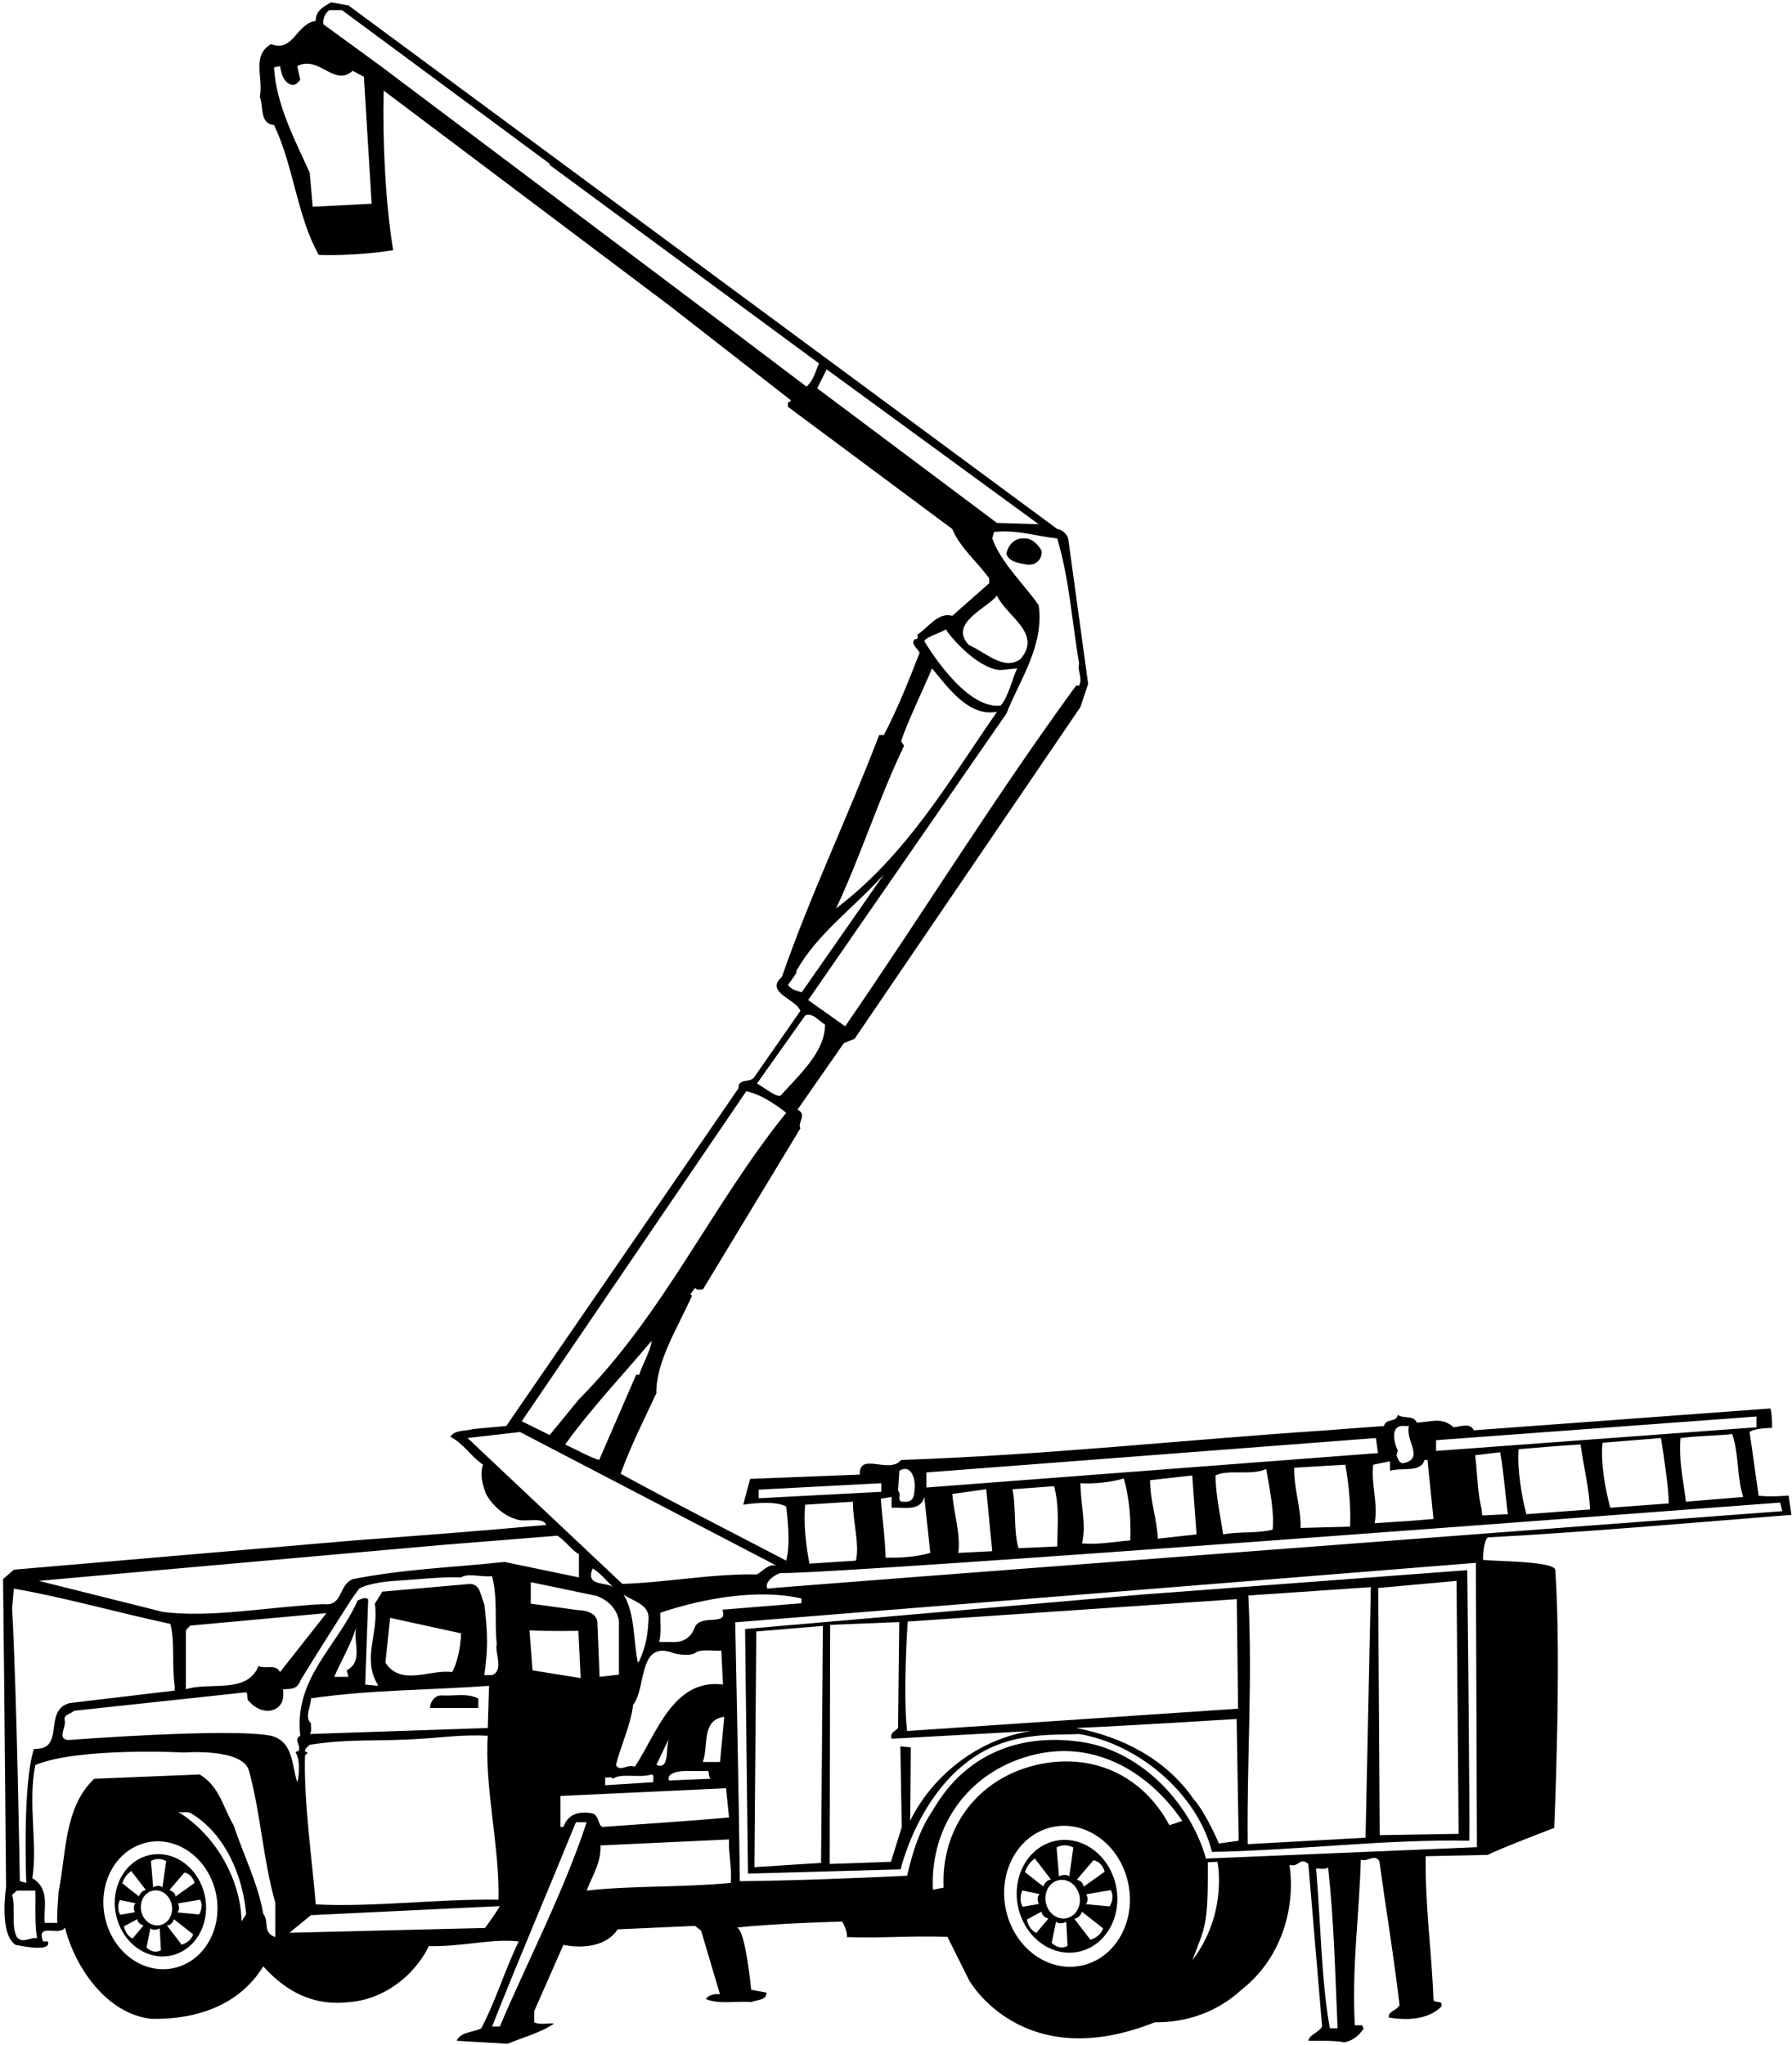 <?xml version="1.0" encoding="UTF-8"?>
<svg xmlns="http://www.w3.org/2000/svg" xmlns:xlink="http://www.w3.org/1999/xlink" width="525pt" height="599pt" viewBox="0 0 525 599" version="1.1">
<g id="surface1">
<path style=" stroke:none;fill-rule:nonzero;fill:rgb(0%,0%,0%);fill-opacity:1;" d="M 522.531 443.84 C 523.371 443.816 524.832 443.668 524.832 443.668 L 524 438 C 524 438 518.75 438.5 515.227 438.043 L 512.578 419.395 C 513.922 418.262 519.176 418.176 519.176 418.176 C 519.176 418.176 519.172 413.91 518.668 412.5 L 431.812 418.891 C 430.555 416.621 428.16 417.758 425.891 418.008 C 422.238 414.859 419.465 416.496 415.055 416.621 C 414.176 414.355 411.148 415.613 409.512 414.355 C 409.133 416.746 405.984 415.234 405.48 417.629 L 388.723 418.891 C 345.379 421.789 307.328 426.07 263.984 427.586 C 260.582 431.867 251.637 425.062 251.887 431.867 L 219.758 433.129 L 217.742 440.688 C 217.742 440.688 226.562 439.176 230.344 441.191 C 230.973 446.863 231.477 452.531 230.344 457.066 C 214.465 448.754 197.961 440.438 181.832 431.617 C 184.73 423.551 188.637 415.867 192.289 408.055 C 192.164 398.73 198.59 388.777 202.75 379.453 L 202.246 379.074 L 203.633 377.184 C 204.133 378.066 205.145 377.562 205.898 377.688 L 234.5 330.438 C 233.492 328.926 236.641 326.281 233.617 325.02 L 247.227 305.492 L 250.375 304.23 L 316.523 207.086 L 318.793 200.281 L 312.996 158.074 C 312.871 156.688 311.234 155.051 309.723 154.922 L 102.074 1.582 L 97.035 0.699 C 94.895 1.836 92.375 3.223 92.5 6.117 C 86.703 7 85.949 15.441 79.395 12.922 C 73.602 16.324 77.254 22.75 76.121 28.422 C 77.254 31.191 75.992 36.23 80.277 36.609 C 86.074 48.707 86.957 63.195 93.383 74.66 C 99.305 74.914 108.121 74.41 115.18 73.277 C 112.91 59.414 112.031 41.02 112.406 26.531 L 196.324 89.656 L 231.73 117.25 C 231.477 117.504 231.352 117.879 230.848 117.754 L 230.848 119.141 L 278.977 154.922 C 281.371 160.594 286.41 164.625 289.812 169.414 L 289.812 170.801 L 278.977 180.375 C 274.945 179.113 271.797 183.902 268.898 185.793 C 268.395 185.539 269.527 187.43 268.016 187.18 C 266.629 188.691 268.898 189.824 269.402 191.211 C 266.254 199.398 262.598 208.348 258.945 215.277 L 257.559 215.277 C 248.484 239.09 237.273 262.398 229.082 286.086 C 223.914 290.621 233.113 292.516 234.5 296.039 L 220.895 315.57 C 219.633 317.211 216.23 315.695 216.355 318.723 L 148.316 417.629 L 138.742 418.512 C 135.969 419.27 133.449 418.637 131.938 420.781 C 135.844 422.797 137.859 426.449 141.512 428.969 C 140.504 431.742 141.387 434.891 142.395 437.539 C 144.16 440.812 147.562 443.84 150.965 444.848 C 153.734 446.105 158.902 443.965 160.035 446.609 C 140.883 448.375 122.613 449.762 103.84 451.145 L 4.051 459.715 L 0.898 462.484 C 1.277 495.371 1.781 552.699 1.781 552.699 C 1.781 552.699 -0.359 566.434 4.551 569.586 C 7.578 570.215 15.168 571.57 14.004 568.578 L 12.617 568.578 C 10.473 562.906 17.406 567.191 19.043 564.543 C 21.941 576.137 31.266 589.871 44.367 591.258 C 57.473 591.508 70.074 587.352 77.129 575.883 C 83.934 583.445 91.996 587.602 102.453 586.344 C 112.281 585.586 121.355 578.781 125.637 569.961 C 135.215 570.215 143.781 567.695 151.973 568.578 C 147.938 576.891 145.293 585.84 141.008 594.027 C 138.613 595.289 134.836 595.035 133.828 597.684 L 148.695 598.562 C 153.23 596.676 158.523 595.289 162.305 592.641 C 160.918 592.391 158.145 593.145 156.508 592.266 L 156.508 588.988 L 165.074 569.586 C 170.996 570.844 177.926 569.836 180.949 565.047 L 203.633 564.039 L 205.395 565.426 L 210.938 584.074 C 209.301 583.824 207.535 584.328 206.781 585.461 C 210.688 587.098 215.602 585.965 220.012 586.344 C 221.648 585.711 224.672 585.84 224.547 583.57 L 220.074 582.75 C 220.074 582.75 218.371 564.922 215.852 564.543 C 226.438 563.285 246.723 562.781 246.723 562.781 C 246.723 562.781 248.359 565.426 248.109 567.316 C 258.312 567.695 266.23 566.863 277.57 567.242 L 283.891 579.918 C 283.891 579.918 299.395 607.793 338.324 592.266 C 347.648 592.391 356.719 589.238 363.773 582.688 C 375.113 573.867 379.672 559.164 377.781 546.184 C 380.68 546.941 380.785 543.754 383.305 545.898 L 387.336 593.523 C 386.203 595.414 383.684 595.793 383.305 597.684 C 386.551 597.727 390.25 597.5 393.902 598.137 C 395.996 597.68 397.953 596.531 399.559 594.027 C 399.309 593.777 399.055 593.523 399.18 593.145 L 396.914 593.145 C 396.031 575.254 398.172 561.898 398.676 544.637 C 400.691 545.395 402.582 542.871 404.094 545.016 C 406.109 559.629 408.379 573.113 410.016 587.223 C 409.133 588.988 406.738 588.863 406.867 590.879 C 412.285 591.762 418.332 591.508 422.238 587.727 C 422.867 585.711 420.727 586.719 419.969 585.84 C 419.465 571.348 417.449 558.371 417.703 543.629 L 435.848 543.25 C 439.5 541.359 455.34 535.34 455.34 535.34 C 455.34 535.34 457.527 485.887 455.637 459.68 C 454.754 457.031 435.977 457.301 434.465 456.797 C 434.465 455.41 434.711 451.273 435.848 450.266 C 463.945 448.754 494.184 446.105 522.531 443.84 Z M 420.727 421.789 L 514.594 414.859 L 514.594 418.008 L 420.727 424.938 Z M 510.688 438.422 L 493.93 439.805 C 493 432.5 491.832 427.832 492.332 421.168 C 497.332 420.5 502.832 420.5 507.5 420 C 509.516 426.176 508.801 432.371 510.688 438.422 Z M 488.891 440.309 L 471.758 441.57 C 470.242 436.027 468.859 427.961 469.488 422.543 L 486.621 421.156 C 487.504 426.953 488.891 435.773 488.891 440.309 Z M 465.836 442.074 L 447.188 443.461 C 445.801 438.422 444.414 429.852 444.918 424.434 C 450.965 423.93 456.512 423.426 463.062 423.047 C 463.945 429.602 465.582 435.898 465.836 442.074 Z M 441.77 443.461 L 434.332 443.832 C 434.07 443.551 434.176 442.551 434.082 442.074 C 432.82 437.035 432.82 431.488 432.191 426.199 L 439.5 425.316 C 440.633 431.742 440.887 436.906 441.77 443.461 Z M 411.402 417.629 L 412.789 417.629 C 411.652 422.039 417.324 426.953 411.402 428.465 C 409.891 428.844 409.512 427.078 409.133 426.199 L 409.512 424.812 C 408.758 423.426 406.738 417.254 411.402 417.629 Z M 407.242 427.961 L 407.242 430.734 C 410.645 429.727 416.316 431.363 417.324 427.586 L 418.207 427.586 L 419.969 444.848 C 414.93 445.352 408.379 445.727 402.711 446.105 C 403.844 440.438 401.574 434.516 402.328 428.969 Z M 271.418 431.238 L 403.086 421.156 L 403.715 425.566 L 271.418 435.648 Z M 395.527 447.113 L 381.035 447.492 C 381.164 441.445 379.02 435.898 379.148 429.852 L 394.141 428.969 C 395.273 435.27 395.777 441.695 395.527 447.113 Z M 372.848 447.996 C 368.312 449.129 363.02 448.5 358.355 449.383 C 357.477 443.586 356.215 438.168 356.09 432.121 C 359.867 430.23 366.547 432.246 370.957 430.23 C 371.965 436.027 373.352 442.703 372.848 447.996 Z M 350.547 449.383 L 339.203 450.641 C 338.953 444.848 336.938 439.555 336.938 433.508 L 349.285 432.121 Z M 316.523 434.387 C 320.559 434.641 325.344 434.137 329.25 433.004 C 330.762 438.422 331.395 444.344 331.141 451.145 C 326.48 451.523 322.07 452.406 317.027 452.027 C 318.289 446.105 316.652 441.445 316.523 434.387 Z M 309.723 452.91 L 298.383 453.414 C 296.871 448.246 297.754 441.57 296.617 436.152 L 308.84 435.27 C 310.352 441.316 309.848 446.23 309.723 452.91 Z M 278.977 437.539 L 288.934 436.152 L 290.695 454.297 L 280.742 454.801 C 281.496 449.508 279.48 443.336 278.977 437.539 Z M 263.48 430.734 C 266.629 428.844 268.016 432.371 268.016 435.27 C 267.766 437.914 268.016 440.184 264.363 439.805 C 262.598 439.68 264.234 437.41 263.102 436.656 Z M 261.211 438.422 L 261.211 441.57 C 264.613 441.316 269.652 442.828 270.789 438.422 L 272.551 454.801 C 268.52 455.934 264.109 456.312 259.449 456.188 C 259.32 450.266 258.441 444.719 258.062 438.926 Z M 222.277 438.797 L 222.277 436.277 L 258.188 434.387 L 258.188 436.906 Z M 250.754 457.066 L 237.145 457.949 C 236.137 452.91 235.383 446.23 235.887 440.688 L 249.871 439.805 C 249.871 445.98 251.887 452.281 250.754 457.066 Z M 187.25 402.637 L 186.367 402.637 L 175.531 427.586 C 172.887 426.828 168.855 424.559 165.578 423.047 C 173.391 412.211 182.211 403.016 190.906 392.684 C 190.652 395.453 188.387 399.234 187.25 402.637 Z M 316.148 194.359 C 315.52 196.379 317.281 198.645 316.148 200.785 L 315.266 200.785 C 291.578 233.168 270.031 268.07 247.605 300.578 L 236.77 292.891 L 294.855 208.977 C 298.887 198.77 305.941 189.195 304.305 177.227 C 299.641 170.672 293.344 164.879 290.695 157.695 L 291.199 155.805 C 298.004 155.051 303.547 157.066 309.723 157.695 C 313.25 169.414 314.004 181.637 316.148 194.359 Z M 91.617 60.551 L 90.734 50.598 C 86.324 40.77 80.906 30.688 80.277 19.727 L 82.043 19.348 C 82.418 21.492 82.922 23.883 85.191 24.766 C 86.453 25.27 87.207 24.137 87.965 23.379 L 87.082 19.348 C 93.508 16.074 97.918 25.648 103.336 20.734 L 106.613 22.496 L 108.879 59.668 Z M 236.266 113.219 L 214.09 96.461 L 111.527 19.348 L 94.77 7.129 C 94.516 5.992 95.02 3.852 96.531 2.969 L 100.188 2.969 L 161.043 47.949 L 161.043 48.328 L 239.918 106.414 C 239.16 108.176 238.281 111.578 236.266 113.219 Z M 239.414 113.723 L 242.188 108.176 L 304.305 153.535 L 292.082 153.16 Z M 292.082 174.453 C 294.855 180.5 305.562 185.539 298.887 193.102 C 293.973 196.504 288.68 190.961 283.891 188.941 C 277.844 182.645 288.805 178.359 292.082 174.453 Z M 277.09 184.281 C 277.844 185.793 285.906 195.621 292.965 196.25 L 298.004 195.746 C 296.617 198.645 295.422 204.125 293.152 206.645 C 282.441 207.906 270.789 187.746 270.789 187.746 C 271.293 186.484 276.207 185.16 277.09 184.281 Z M 264.867 218.426 L 263.984 217.039 C 266.379 210.234 270.031 202.93 273.055 195.746 C 277.969 201.668 283.891 209.984 292.082 208.473 C 277.594 229.387 265.746 250.18 244.957 266.055 C 252.266 250.43 257.559 233.547 264.867 218.426 Z M 230.848 288.355 C 231.477 287.727 234.246 283.82 233.113 284.703 C 239.414 273.363 249.621 266.434 258.945 256.102 L 234.879 290.621 C 233.996 290.246 231.73 289.992 230.848 288.355 Z M 235.887 297.426 C 238.027 296.422 239.793 298.938 241.684 300.074 C 241.809 307.887 234.375 314.562 228.578 320.988 C 226.812 320.988 224.043 318.594 221.773 317.336 Z M 218.625 319.602 C 222.531 320.359 226.812 323.133 230.344 325.902 C 208.547 352.867 194.559 384.746 169.609 409.816 L 161.043 420.277 L 152.852 416.242 Z M 136.977 421.156 L 152.348 419.395 L 227.625 458.598 C 225.398 457.676 223.309 460.273 221.773 461.102 C 208.672 460.848 195.188 463.492 182.336 463.871 C 167.848 450.266 151.469 434.766 136.977 421.156 Z M 174.797 467.395 C 180.91 469.688 181.328 474.707 181.328 474.707 L 181.328 490.457 L 175.66 491.086 L 175.027 475.336 C 174.949 471.52 169.359 471.559 169.359 471.559 L 155.5 469.668 L 155.5 463.367 Z M 173.645 459.336 C 175.91 460.723 177.676 462.988 179.566 464.754 C 177.297 463.242 171.375 464.629 173.645 459.336 Z M 185.488 499.277 C 189.52 494.238 186.746 479.871 197.711 484.281 C 197.711 484.281 202.496 485.418 204.133 483.777 C 205.645 483.023 208.922 483.527 211.316 483.402 L 211.82 493.355 C 197.203 491.465 192.289 507.973 185.992 517.422 C 183.848 516.539 181.582 519.059 180.445 516.918 C 181.961 510.996 184.855 504.949 185.488 499.277 Z M 182.715 467.02 C 185.738 469.035 190.023 469.922 190.023 473.824 C 189.77 478.738 189.395 481.762 187.25 486.551 L 186.871 486.93 C 185.488 480.254 186.117 472.816 182.715 467.02 Z M 201.867 518.68 L 207.285 518.68 C 207.789 518.176 207.41 520.066 208.164 520.949 L 195.945 521.453 C 195.188 519.059 199.348 518.555 201.867 518.68 Z M 192.289 516.918 L 195.945 509.23 C 194.938 512.129 196.324 518.43 192.289 516.918 Z M 205.898 516.035 C 207.664 511.246 205.395 503.688 212.199 502.805 L 210.938 516.035 Z M 191.41 521.957 L 177.297 522.84 L 177.297 520.57 C 178.18 520.695 179.188 520.191 179.566 520.949 C 181.832 519.184 187.379 520.824 190.906 519.688 C 191.785 519.816 191.281 521.074 191.41 521.957 Z M 169.453 477.629 L 170.113 491.465 L 156.004 489.195 C 156.004 489.195 155.5 482.016 155.121 477.48 C 159.832 477.781 169.453 477.629 169.453 477.629 Z M 164.191 525.988 L 212.703 523.723 L 213.586 532.289 C 202.371 533.297 188.762 534.18 176.414 535.059 C 175.027 534.18 175.531 531.406 173.266 531.027 C 169.359 530.398 166.336 531.406 165.074 535.059 L 164.191 535.059 Z M 211.633 471.434 C 213.52 476.598 205.078 472.312 203.441 476.848 C 202.309 479.746 200.039 481.133 196.637 480.883 L 193.109 480.883 C 193.867 478.359 193.363 475.086 193.488 472.312 C 206.215 468.031 222.215 465.258 234.816 468.156 L 234.816 469.539 Z M 4.051 465.258 C 19.168 467.902 34.539 472.312 49.914 475.59 C 51.297 481.008 50.289 486.93 51.172 493.734 L 51.172 495.117 L 20.43 498.773 C 12.363 500.914 19.422 512.57 9.973 512.191 C 6.508 522.273 7.703 551.441 7.703 551.441 L 5.812 550.938 C 5.812 550.938 4.93 495.371 3.543 471.055 Z M 4.93 567.316 C 3.168 563.789 4.68 558.875 3.543 554.969 L 4.93 553.707 L 10.348 553.707 C 10.473 558.371 10.098 563.285 10.852 567.695 C 9.215 567.066 6.695 569.457 4.93 567.316 Z M 52.547 575.941 C 43.84 578.906 34.297 573.273 31.23 563.367 C 28.168 553.457 32.742 543.023 41.453 540.059 C 50.16 537.094 59.703 542.727 62.77 552.633 C 65.832 562.543 61.258 572.977 52.547 575.941 Z M 70.754 562.707 C 70.629 551.367 63.824 537.758 52.105 530.578 C 53.32 531.082 54.797 530.379 55.887 531.02 C 65.969 536.961 71.199 549.484 72.109 560.629 Z M 80.656 567.316 C 76.75 565.93 79.02 562.906 77.129 560.512 C 75.617 551.691 71.332 543.25 68.434 534.555 C 65.41 529.516 64.402 523.219 58.48 519.688 L 27.609 520.949 C 18.664 529.391 19.422 543.125 17.152 554.086 C 17.027 557.234 16.648 559.758 16.773 563.16 L 13.121 563.16 C 12.617 559.125 14.887 553.332 9.469 550.055 C 11.105 540.227 8.082 528.258 10.348 516.918 C 23.199 511.625 53.945 513.262 53.945 513.262 C 53.945 513.262 71.238 511.879 72.969 518.68 C 76.496 531.785 77.004 544.387 80.656 557.234 Z M 79.395 508.348 C 67.426 505.957 19.926 509.609 19.926 509.609 C 16.902 509.23 19.043 506.461 19.043 504.191 C 18.285 502.051 20.805 502.051 21.688 501.039 L 72.09 495.621 C 72.844 496.254 72.09 497.641 72.969 498.27 C 74.984 500.535 77.883 501.797 80.656 500.535 C 82.922 499.277 83.176 497.137 82.922 494.742 C 85.445 494.613 87.082 494.805 88.09 492.031 C 93.445 483.211 102.957 468.406 102.957 468.406 L 105.227 465.258 C 108.504 463.367 115.684 462.988 115.684 462.988 C 122.109 462.613 129.418 461.73 135.086 461.98 C 137.102 460.598 141.008 461.98 144.16 461.605 C 145.922 468.406 144.789 475.336 145.547 481.512 C 144.789 483.777 147.812 489.195 144.16 490.582 L 141.891 490.582 C 143.023 482.645 142.898 478.234 141.891 469.793 C 140.758 467.652 141.008 464.25 137.859 463.871 L 112.031 466.141 L 109.824 469.668 C 111.086 478.359 105.98 485.543 110.645 493.355 L 110.645 493.734 L 106.988 493.355 L 107.871 468.406 C 107.117 467.652 106.047 468.219 104.785 468.723 C 98.738 482.328 86.074 491.465 87.965 508.348 C 85.82 509.609 88.344 510.996 87.461 512.887 C 87.082 512.758 86.832 513.012 86.578 513.262 C 88.09 515.277 87.586 520.695 87.082 521.957 C 85.445 516.918 85.949 509.988 79.395 508.348 Z M 54.449 494.742 L 54.449 477.48 L 55.707 476.094 L 95.648 472.438 L 82.043 489.699 C 80.656 487.18 78.012 488.945 75.742 487.938 C 72.34 496.254 61.504 492.473 54.449 494.742 Z M 90.734 510.996 C 102.832 509.105 110.895 510.113 123.371 509.23 C 129.797 508.852 135.465 507.973 142.898 508.348 C 141.891 523.469 146.426 540.984 146.051 556.355 C 128.41 556.102 108.879 558.621 92.5 557.742 C 91.492 544.891 88.973 528.133 89.352 514.145 L 90.23 513.262 C 88.344 513.137 89.98 511.625 90.734 510.996 Z M 101.57 489.195 L 102.074 491.086 L 97.918 491.086 C 100.059 486.172 102.832 481.637 104.344 476.598 C 103.336 480.754 106.613 486.551 101.57 489.195 Z M 143.277 493.734 L 142.898 506.082 L 90.734 507.844 C 91.492 507.09 90.988 505.703 91.113 504.695 C 89.098 502.93 91.113 499.781 91.113 497.387 C 108.504 494.867 126.016 494.992 143.277 493.734 Z M 112.91 486.93 L 114.297 473.824 L 135.086 478.359 C 134.961 482.395 133.953 487.18 132.441 489.699 C 126.016 488.82 117.449 493.984 112.91 486.93 Z M 142.113 564.645 L 84.793 566.055 L 91.113 560.891 L 146.426 558.246 C 146.176 559 142.113 564.645 142.113 564.645 Z M 147.812 457.445 C 131.309 459.211 118.836 459.461 103.336 462.484 C 99.051 464.25 100.562 470.551 94.77 469.793 C 79.02 470.551 61.629 473.953 47.645 472.062 L 11.355 462.988 L 128.789 452.531 L 163.312 449.762 C 165.578 451.145 167.344 453.918 169.609 455.18 L 169.609 461.98 Z M 146.426 593.523 L 144.16 593.523 C 152.223 573.113 160.414 554.086 168.73 533.676 L 171.879 533.676 C 165.074 554.34 154.363 574.75 146.426 593.523 Z M 214.09 551.441 C 199.727 552.828 185.109 552.195 171.879 553.707 C 173.516 549.297 176.164 545.52 175.91 540.477 L 213.586 538.715 C 213.332 541.992 214.465 547.031 214.09 551.441 Z M 318.723 575.152 C 309.121 578.418 298.598 572.211 295.219 561.289 C 291.844 550.363 296.887 538.859 306.488 535.594 C 316.09 532.324 326.613 538.531 329.988 549.457 C 333.367 560.379 328.324 571.887 318.723 575.152 Z M 342.605 534.555 C 334.719 519.82 319.82 513.094 303.547 516.918 C 286.469 520.93 275.629 535.301 276.457 552.828 L 273.309 553.457 C 272.414 534.016 284.57 518.066 303.547 513.766 C 321.457 509.711 336.938 519.438 346.387 533.297 Z M 349.348 574.047 C 353.129 563.949 353.938 564.34 353.855 545.418 L 356.672 545.25 C 356.672 545.25 359.852 560.312 349.348 574.047 Z M 389.605 594.027 C 387.086 580.043 386.961 563.41 385.574 547.281 C 386.832 547.156 388.219 547.66 389.102 546.906 C 390.863 563.41 391.117 577.145 391.871 594.027 Z M 353.316 544.32 C 348.527 527.438 333.41 512.004 315.52 509.988 C 298.383 507.844 282.758 513.766 273.309 530.148 C 269.277 536.07 267.387 542.43 265.746 549.363 C 249.367 550.117 231.855 550.809 216.734 550.938 C 216.48 525.609 215.395 475.133 215.395 475.133 L 432.387 457.707 L 432.695 540.984 C 432.695 540.984 377.887 543.312 353.316 544.32 Z M 224.797 465.258 C 223.789 463.242 227.191 461.102 228.578 460.723 C 250.375 460.723 490.781 442.324 521.523 440.059 L 522.156 442.578 C 502.625 443.965 228.578 464.754 224.797 465.258 "/>
<path style=" stroke:none;fill-rule:nonzero;fill:rgb(0%,0%,0%);fill-opacity:1;" d="M 140.129 500.223 L 140.129 497.449 C 136.727 495.812 133.703 496.695 129.672 496.566 C 127.402 496.191 125.891 498.711 126.016 500.223 L 140.129 500.223 "/>
<path style=" stroke:none;fill-rule:nonzero;fill:rgb(0%,0%,0%);fill-opacity:1;" d="M 334.289 467.02 L 218.285 477.086 L 219.129 548.73 L 263.859 547.473 C 263.859 547.473 271.102 515.973 296.617 509.609 C 304.035 507.758 309.723 508.098 316.148 507.844 C 333.41 510.742 350.672 525.105 355.082 542.367 C 378.895 541.992 406.234 538.59 430.43 539.094 C 430.68 533.926 429.867 459.848 429.867 459.848 Z M 265.93 474.895 L 362.328 468.344 L 362.727 500.418 L 265.746 506.965 C 264.488 495.875 265.93 474.895 265.93 474.895 Z M 240.547 545.582 L 221.02 546.84 L 221.574 477.809 L 241.082 476.18 Z M 266.637 533.289 C 266.766 525.477 266.836 511.75 266.836 511.75 L 263.773 511.461 L 264.184 535.121 L 261.023 545.266 L 243.066 545.898 L 243.203 475.867 L 263.449 475.059 L 263.102 506.082 C 262.094 507.215 260.707 507.34 261.211 509.23 L 302.035 506.965 C 287.168 509.23 273.441 519.43 266.637 533.289 Z M 357.098 539.91 C 357.098 539.91 353.441 531.156 349.664 526.871 C 341.473 515.027 328.496 508.602 315.266 506.082 C 330.133 505.453 362.293 503.438 362.293 503.438 L 362.895 539.094 Z M 400.062 538.211 C 400.062 538.211 377.004 539.469 365.539 540.102 C 365.262 514.914 366.992 492.973 365.723 467.273 L 401.617 464.824 Z M 404.215 537.461 L 403.766 465.074 L 426.719 462.988 L 427.34 537.078 L 404.215 537.461 "/>
<path style=" stroke:none;fill-rule:nonzero;fill:rgb(0%,0%,0%);fill-opacity:1;" d="M 301.152 165.383 C 303.672 165.508 305.312 163.742 305.188 161.348 C 304.051 159.332 302.16 157.441 299.77 157.695 C 297.121 157.57 295.23 159.836 294.855 162.23 C 295.609 164.625 298.762 165.004 301.152 165.383 "/>
<path style=" stroke:none;fill-rule:nonzero;fill:rgb(0%,0%,0%);fill-opacity:1;" d="M 307.711 539.547 C 300.031 542.164 295.996 551.367 298.695 560.105 C 301.398 568.844 309.816 573.809 317.496 571.195 C 325.18 568.582 329.215 559.379 326.512 550.641 C 323.812 541.898 315.395 536.934 307.711 539.547 Z M 320.363 544.789 C 323.047 545.387 323.621 548.172 323.621 548.172 L 317.461 552.562 C 317.414 550.953 315.477 550.504 315.477 550.504 Z M 314.461 541.094 L 313.254 549.578 C 312.039 548.539 310.258 549.566 310.258 549.566 L 309.539 541.074 C 311.988 539.633 314.461 541.094 314.461 541.094 Z M 303.18 544.305 L 307.914 550.473 C 306.242 550.613 305.66 552.516 305.66 552.516 L 300.285 548.285 C 301.066 545.652 303.18 544.305 303.18 544.305 Z M 299.504 553.664 L 304.566 554.723 C 303.414 555.961 304.375 557.621 304.375 557.621 L 299.613 558.43 C 298.266 556.148 299.504 553.664 299.504 553.664 Z M 303.598 566.109 C 301.113 564.855 300.863 562.164 300.863 562.164 L 305.176 559.836 C 305.219 561.445 307.156 561.895 307.156 561.895 Z M 308.113 569.027 L 309.379 562.82 C 310.594 563.859 312.375 562.832 312.375 562.832 L 312.762 569.875 C 310.312 571.316 308.113 569.027 308.113 569.027 Z M 313 561.645 C 310.367 562.543 307.48 560.84 306.555 557.84 C 305.625 554.844 307.012 551.688 309.645 550.789 C 312.277 549.895 315.164 551.598 316.094 554.594 C 317.02 557.59 315.637 560.75 313 561.645 Z M 319.453 568.094 L 314.719 561.926 C 316.395 561.785 316.973 559.883 316.973 559.883 L 323.156 564.742 C 322.379 567.375 319.453 568.094 319.453 568.094 Z M 325.086 558.324 L 318.066 557.676 C 319.219 556.438 318.258 554.777 318.258 554.777 L 325.402 553.562 C 326.746 555.848 325.086 558.324 325.086 558.324 "/>
<path style=" stroke:none;fill-rule:nonzero;fill:rgb(0%,0%,0%);fill-opacity:1;" d="M 42.562 543.648 C 35.594 546.02 31.934 554.367 34.387 562.293 C 36.836 570.219 44.469 574.723 51.438 572.352 C 58.406 569.98 62.066 561.633 59.613 553.707 C 57.164 545.781 49.527 541.277 42.562 543.648 Z M 54.039 548.402 C 56.473 548.941 56.992 551.469 56.992 551.469 L 51.402 555.453 C 51.363 553.988 49.605 553.586 49.605 553.586 Z M 48.684 545.047 L 47.59 552.746 C 46.488 551.801 44.871 552.734 44.871 552.734 L 44.219 545.031 C 46.441 543.723 48.684 545.047 48.684 545.047 Z M 38.449 547.961 L 42.746 553.555 C 41.227 553.684 40.703 555.406 40.703 555.406 L 35.828 551.57 C 36.535 549.184 38.449 547.961 38.449 547.961 Z M 35.113 556.453 L 39.711 557.41 C 38.664 558.531 39.535 560.039 39.535 560.039 L 35.215 560.773 C 33.996 558.703 35.113 556.453 35.113 556.453 Z M 38.832 567.738 C 36.578 566.602 36.352 564.16 36.352 564.16 L 40.262 562.047 C 40.301 563.512 42.059 563.914 42.059 563.914 Z M 42.926 570.387 L 44.074 564.754 C 45.176 565.699 46.793 564.766 46.793 564.766 L 47.145 571.156 C 44.922 572.461 42.926 570.387 42.926 570.387 Z M 47.359 563.691 C 44.969 564.504 42.352 562.957 41.512 560.238 C 40.668 557.52 41.926 554.656 44.316 553.844 C 46.703 553.031 49.324 554.574 50.164 557.293 C 51.004 560.012 49.75 562.875 47.359 563.691 Z M 53.215 569.539 L 48.918 563.945 C 50.438 563.816 50.965 562.09 50.965 562.09 L 56.57 566.496 C 55.863 568.887 53.215 569.539 53.215 569.539 Z M 58.32 560.68 L 51.953 560.09 C 53 558.969 52.129 557.461 52.129 557.461 L 58.605 556.359 C 59.828 558.43 58.32 560.68 58.32 560.68 "/>
</g>
</svg>
